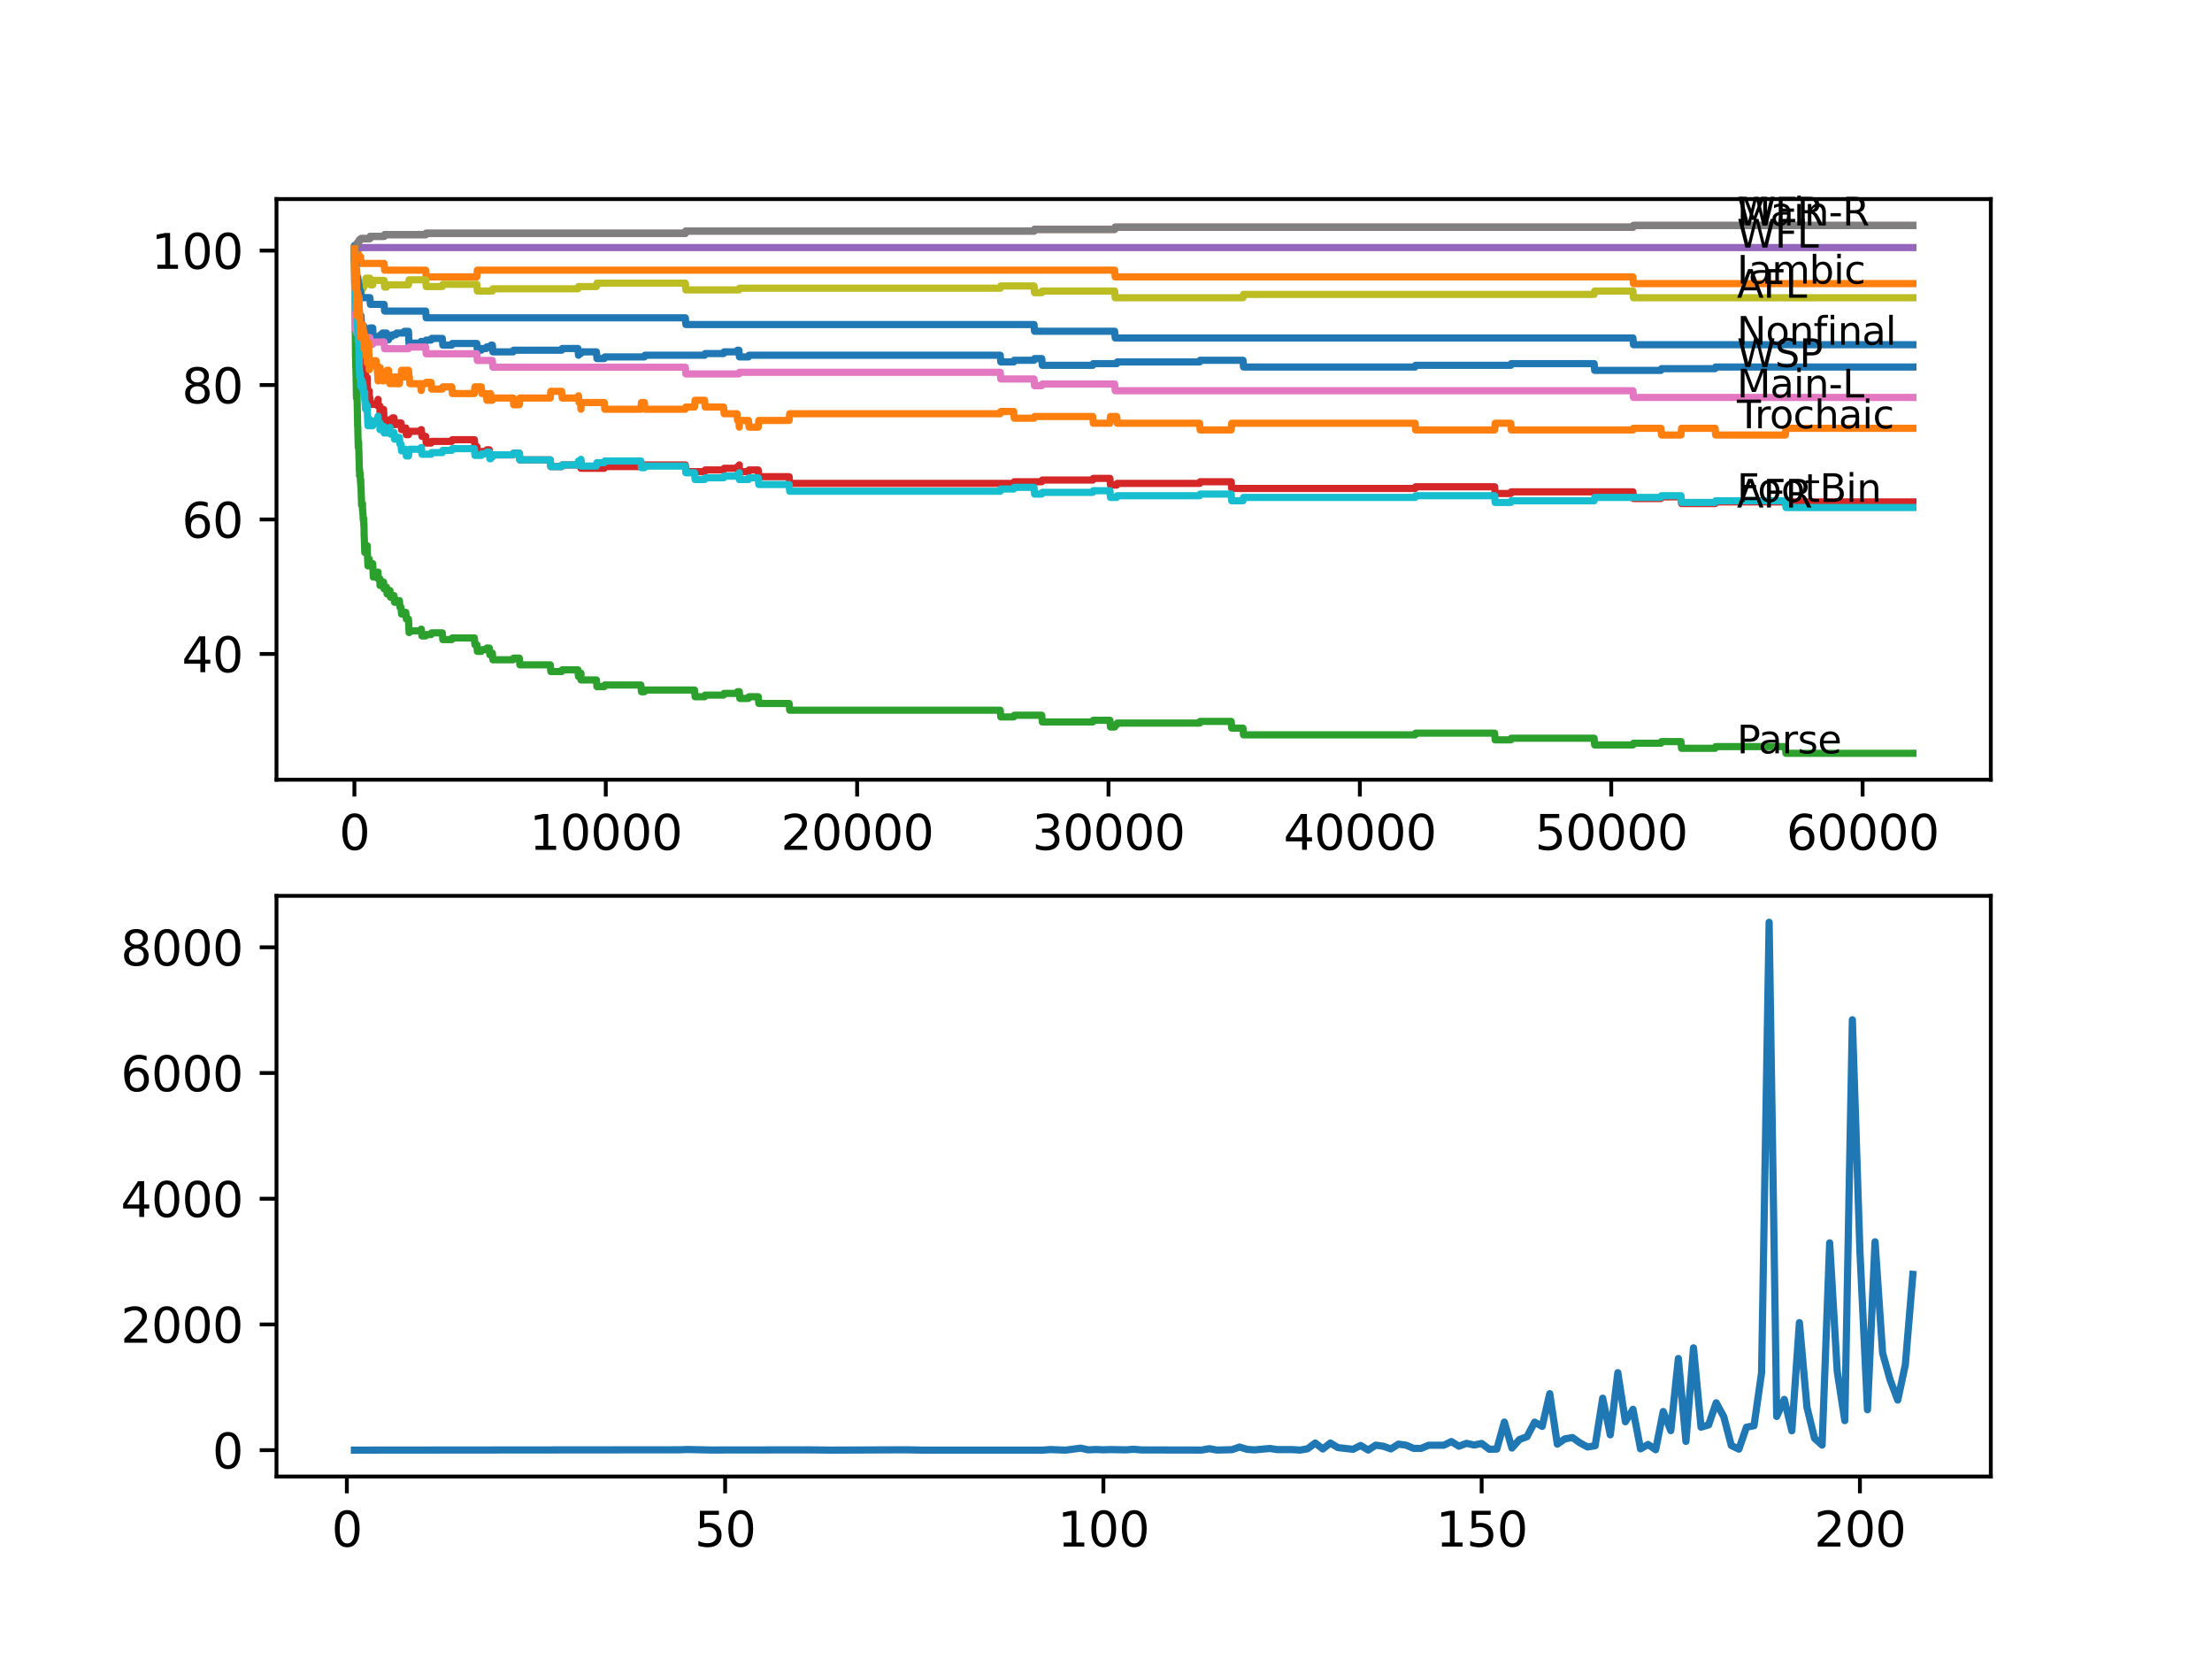 <?xml version="1.0" encoding="utf-8" standalone="no"?>
<!DOCTYPE svg PUBLIC "-//W3C//DTD SVG 1.1//EN"
  "http://www.w3.org/Graphics/SVG/1.1/DTD/svg11.dtd">
<svg xmlns:xlink="http://www.w3.org/1999/xlink" width="460.8pt" height="345.6pt" viewBox="0 0 460.8 345.6" xmlns="http://www.w3.org/2000/svg" version="1.1">
 <defs>
  <style type="text/css">*{stroke-linejoin: round; stroke-linecap: butt}</style>
 </defs>
 <g id="figure_1">
  <g id="patch_1">
   <path d="M 0 345.6 
L 460.8 345.6 
L 460.8 0 
L 0 0 
z
" style="fill: #ffffff"/>
  </g>
  <g id="axes_1">
   <g id="patch_2">
    <path d="M 57.6 162.432 
L 414.72 162.432 
L 414.72 41.472 
L 57.6 41.472 
z
" style="fill: #ffffff"/>
   </g>
   <g id="matplotlib.axis_1">
    <g id="xtick_1">
     <g id="line2d_1">
      <defs>
       <path id="m16bd57c51e" d="M 0 0 
L 0 3.5 
" style="stroke: #000000; stroke-width: 0.8"/>
      </defs>
      <g>
       <use xlink:href="#m16bd57c51e" x="73.827" y="162.432" style="stroke: #000000; stroke-width: 0.8"/>
      </g>
     </g>
     <g id="text_1">
      <!-- 0 -->
      <g transform="translate(70.646 177.03)scale(0.1 -0.1)">
       <defs>
        <path id="DejaVuSans-30" d="M 2034 4250 
Q 1547 4250 1301 3770 
Q 1056 3291 1056 2328 
Q 1056 1369 1301 889 
Q 1547 409 2034 409 
Q 2525 409 2770 889 
Q 3016 1369 3016 2328 
Q 3016 3291 2770 3770 
Q 2525 4250 2034 4250 
z
M 2034 4750 
Q 2819 4750 3233 4129 
Q 3647 3509 3647 2328 
Q 3647 1150 3233 529 
Q 2819 -91 2034 -91 
Q 1250 -91 836 529 
Q 422 1150 422 2328 
Q 422 3509 836 4129 
Q 1250 4750 2034 4750 
z
" transform="scale(0.016)"/>
       </defs>
       <use xlink:href="#DejaVuSans-30"/>
      </g>
     </g>
    </g>
    <g id="xtick_2">
     <g id="line2d_2">
      <g>
       <use xlink:href="#m16bd57c51e" x="126.192" y="162.432" style="stroke: #000000; stroke-width: 0.8"/>
      </g>
     </g>
     <g id="text_2">
      <!-- 10000 -->
      <g transform="translate(110.286 177.03)scale(0.1 -0.1)">
       <defs>
        <path id="DejaVuSans-31" d="M 794 531 
L 1825 531 
L 1825 4091 
L 703 3866 
L 703 4441 
L 1819 4666 
L 2450 4666 
L 2450 531 
L 3481 531 
L 3481 0 
L 794 0 
L 794 531 
z
" transform="scale(0.016)"/>
       </defs>
       <use xlink:href="#DejaVuSans-31"/>
       <use xlink:href="#DejaVuSans-30" x="63.623"/>
       <use xlink:href="#DejaVuSans-30" x="127.246"/>
       <use xlink:href="#DejaVuSans-30" x="190.869"/>
       <use xlink:href="#DejaVuSans-30" x="254.492"/>
      </g>
     </g>
    </g>
    <g id="xtick_3">
     <g id="line2d_3">
      <g>
       <use xlink:href="#m16bd57c51e" x="178.556" y="162.432" style="stroke: #000000; stroke-width: 0.8"/>
      </g>
     </g>
     <g id="text_3">
      <!-- 20000 -->
      <g transform="translate(162.65 177.03)scale(0.1 -0.1)">
       <defs>
        <path id="DejaVuSans-32" d="M 1228 531 
L 3431 531 
L 3431 0 
L 469 0 
L 469 531 
Q 828 903 1448 1529 
Q 2069 2156 2228 2338 
Q 2531 2678 2651 2914 
Q 2772 3150 2772 3378 
Q 2772 3750 2511 3984 
Q 2250 4219 1831 4219 
Q 1534 4219 1204 4116 
Q 875 4013 500 3803 
L 500 4441 
Q 881 4594 1212 4672 
Q 1544 4750 1819 4750 
Q 2544 4750 2975 4387 
Q 3406 4025 3406 3419 
Q 3406 3131 3298 2873 
Q 3191 2616 2906 2266 
Q 2828 2175 2409 1742 
Q 1991 1309 1228 531 
z
" transform="scale(0.016)"/>
       </defs>
       <use xlink:href="#DejaVuSans-32"/>
       <use xlink:href="#DejaVuSans-30" x="63.623"/>
       <use xlink:href="#DejaVuSans-30" x="127.246"/>
       <use xlink:href="#DejaVuSans-30" x="190.869"/>
       <use xlink:href="#DejaVuSans-30" x="254.492"/>
      </g>
     </g>
    </g>
    <g id="xtick_4">
     <g id="line2d_4">
      <g>
       <use xlink:href="#m16bd57c51e" x="230.921" y="162.432" style="stroke: #000000; stroke-width: 0.8"/>
      </g>
     </g>
     <g id="text_4">
      <!-- 30000 -->
      <g transform="translate(215.015 177.03)scale(0.1 -0.1)">
       <defs>
        <path id="DejaVuSans-33" d="M 2597 2516 
Q 3050 2419 3304 2112 
Q 3559 1806 3559 1356 
Q 3559 666 3084 287 
Q 2609 -91 1734 -91 
Q 1441 -91 1130 -33 
Q 819 25 488 141 
L 488 750 
Q 750 597 1062 519 
Q 1375 441 1716 441 
Q 2309 441 2620 675 
Q 2931 909 2931 1356 
Q 2931 1769 2642 2001 
Q 2353 2234 1838 2234 
L 1294 2234 
L 1294 2753 
L 1863 2753 
Q 2328 2753 2575 2939 
Q 2822 3125 2822 3475 
Q 2822 3834 2567 4026 
Q 2313 4219 1838 4219 
Q 1578 4219 1281 4162 
Q 984 4106 628 3988 
L 628 4550 
Q 988 4650 1302 4700 
Q 1616 4750 1894 4750 
Q 2613 4750 3031 4423 
Q 3450 4097 3450 3541 
Q 3450 3153 3228 2886 
Q 3006 2619 2597 2516 
z
" transform="scale(0.016)"/>
       </defs>
       <use xlink:href="#DejaVuSans-33"/>
       <use xlink:href="#DejaVuSans-30" x="63.623"/>
       <use xlink:href="#DejaVuSans-30" x="127.246"/>
       <use xlink:href="#DejaVuSans-30" x="190.869"/>
       <use xlink:href="#DejaVuSans-30" x="254.492"/>
      </g>
     </g>
    </g>
    <g id="xtick_5">
     <g id="line2d_5">
      <g>
       <use xlink:href="#m16bd57c51e" x="283.285" y="162.432" style="stroke: #000000; stroke-width: 0.8"/>
      </g>
     </g>
     <g id="text_5">
      <!-- 40000 -->
      <g transform="translate(267.379 177.03)scale(0.1 -0.1)">
       <defs>
        <path id="DejaVuSans-34" d="M 2419 4116 
L 825 1625 
L 2419 1625 
L 2419 4116 
z
M 2253 4666 
L 3047 4666 
L 3047 1625 
L 3713 1625 
L 3713 1100 
L 3047 1100 
L 3047 0 
L 2419 0 
L 2419 1100 
L 313 1100 
L 313 1709 
L 2253 4666 
z
" transform="scale(0.016)"/>
       </defs>
       <use xlink:href="#DejaVuSans-34"/>
       <use xlink:href="#DejaVuSans-30" x="63.623"/>
       <use xlink:href="#DejaVuSans-30" x="127.246"/>
       <use xlink:href="#DejaVuSans-30" x="190.869"/>
       <use xlink:href="#DejaVuSans-30" x="254.492"/>
      </g>
     </g>
    </g>
    <g id="xtick_6">
     <g id="line2d_6">
      <g>
       <use xlink:href="#m16bd57c51e" x="335.65" y="162.432" style="stroke: #000000; stroke-width: 0.8"/>
      </g>
     </g>
     <g id="text_6">
      <!-- 50000 -->
      <g transform="translate(319.744 177.03)scale(0.1 -0.1)">
       <defs>
        <path id="DejaVuSans-35" d="M 691 4666 
L 3169 4666 
L 3169 4134 
L 1269 4134 
L 1269 2991 
Q 1406 3038 1543 3061 
Q 1681 3084 1819 3084 
Q 2600 3084 3056 2656 
Q 3513 2228 3513 1497 
Q 3513 744 3044 326 
Q 2575 -91 1722 -91 
Q 1428 -91 1123 -41 
Q 819 9 494 109 
L 494 744 
Q 775 591 1075 516 
Q 1375 441 1709 441 
Q 2250 441 2565 725 
Q 2881 1009 2881 1497 
Q 2881 1984 2565 2268 
Q 2250 2553 1709 2553 
Q 1456 2553 1204 2497 
Q 953 2441 691 2322 
L 691 4666 
z
" transform="scale(0.016)"/>
       </defs>
       <use xlink:href="#DejaVuSans-35"/>
       <use xlink:href="#DejaVuSans-30" x="63.623"/>
       <use xlink:href="#DejaVuSans-30" x="127.246"/>
       <use xlink:href="#DejaVuSans-30" x="190.869"/>
       <use xlink:href="#DejaVuSans-30" x="254.492"/>
      </g>
     </g>
    </g>
    <g id="xtick_7">
     <g id="line2d_7">
      <g>
       <use xlink:href="#m16bd57c51e" x="388.014" y="162.432" style="stroke: #000000; stroke-width: 0.8"/>
      </g>
     </g>
     <g id="text_7">
      <!-- 60000 -->
      <g transform="translate(372.108 177.03)scale(0.1 -0.1)">
       <defs>
        <path id="DejaVuSans-36" d="M 2113 2584 
Q 1688 2584 1439 2293 
Q 1191 2003 1191 1497 
Q 1191 994 1439 701 
Q 1688 409 2113 409 
Q 2538 409 2786 701 
Q 3034 994 3034 1497 
Q 3034 2003 2786 2293 
Q 2538 2584 2113 2584 
z
M 3366 4563 
L 3366 3988 
Q 3128 4100 2886 4159 
Q 2644 4219 2406 4219 
Q 1781 4219 1451 3797 
Q 1122 3375 1075 2522 
Q 1259 2794 1537 2939 
Q 1816 3084 2150 3084 
Q 2853 3084 3261 2657 
Q 3669 2231 3669 1497 
Q 3669 778 3244 343 
Q 2819 -91 2113 -91 
Q 1303 -91 875 529 
Q 447 1150 447 2328 
Q 447 3434 972 4092 
Q 1497 4750 2381 4750 
Q 2619 4750 2861 4703 
Q 3103 4656 3366 4563 
z
" transform="scale(0.016)"/>
       </defs>
       <use xlink:href="#DejaVuSans-36"/>
       <use xlink:href="#DejaVuSans-30" x="63.623"/>
       <use xlink:href="#DejaVuSans-30" x="127.246"/>
       <use xlink:href="#DejaVuSans-30" x="190.869"/>
       <use xlink:href="#DejaVuSans-30" x="254.492"/>
      </g>
     </g>
    </g>
   </g>
   <g id="matplotlib.axis_2">
    <g id="ytick_1">
     <g id="line2d_8">
      <defs>
       <path id="m41fb70f025" d="M 0 0 
L -3.5 0 
" style="stroke: #000000; stroke-width: 0.8"/>
      </defs>
      <g>
       <use xlink:href="#m41fb70f025" x="57.6" y="136.23" style="stroke: #000000; stroke-width: 0.8"/>
      </g>
     </g>
     <g id="text_8">
      <!-- 40 -->
      <g transform="translate(37.875 140.029)scale(0.1 -0.1)">
       <use xlink:href="#DejaVuSans-34"/>
       <use xlink:href="#DejaVuSans-30" x="63.623"/>
      </g>
     </g>
    </g>
    <g id="ytick_2">
     <g id="line2d_9">
      <g>
       <use xlink:href="#m41fb70f025" x="57.6" y="108.219" style="stroke: #000000; stroke-width: 0.8"/>
      </g>
     </g>
     <g id="text_9">
      <!-- 60 -->
      <g transform="translate(37.875 112.019)scale(0.1 -0.1)">
       <use xlink:href="#DejaVuSans-36"/>
       <use xlink:href="#DejaVuSans-30" x="63.623"/>
      </g>
     </g>
    </g>
    <g id="ytick_3">
     <g id="line2d_10">
      <g>
       <use xlink:href="#m41fb70f025" x="57.6" y="80.209" style="stroke: #000000; stroke-width: 0.8"/>
      </g>
     </g>
     <g id="text_10">
      <!-- 80 -->
      <g transform="translate(37.875 84.008)scale(0.1 -0.1)">
       <defs>
        <path id="DejaVuSans-38" d="M 2034 2216 
Q 1584 2216 1326 1975 
Q 1069 1734 1069 1313 
Q 1069 891 1326 650 
Q 1584 409 2034 409 
Q 2484 409 2743 651 
Q 3003 894 3003 1313 
Q 3003 1734 2745 1975 
Q 2488 2216 2034 2216 
z
M 1403 2484 
Q 997 2584 770 2862 
Q 544 3141 544 3541 
Q 544 4100 942 4425 
Q 1341 4750 2034 4750 
Q 2731 4750 3128 4425 
Q 3525 4100 3525 3541 
Q 3525 3141 3298 2862 
Q 3072 2584 2669 2484 
Q 3125 2378 3379 2068 
Q 3634 1759 3634 1313 
Q 3634 634 3220 271 
Q 2806 -91 2034 -91 
Q 1263 -91 848 271 
Q 434 634 434 1313 
Q 434 1759 690 2068 
Q 947 2378 1403 2484 
z
M 1172 3481 
Q 1172 3119 1398 2916 
Q 1625 2713 2034 2713 
Q 2441 2713 2670 2916 
Q 2900 3119 2900 3481 
Q 2900 3844 2670 4047 
Q 2441 4250 2034 4250 
Q 1625 4250 1398 4047 
Q 1172 3844 1172 3481 
z
" transform="scale(0.016)"/>
       </defs>
       <use xlink:href="#DejaVuSans-38"/>
       <use xlink:href="#DejaVuSans-30" x="63.623"/>
      </g>
     </g>
    </g>
    <g id="ytick_4">
     <g id="line2d_11">
      <g>
       <use xlink:href="#m41fb70f025" x="57.6" y="52.199" style="stroke: #000000; stroke-width: 0.8"/>
      </g>
     </g>
     <g id="text_11">
      <!-- 100 -->
      <g transform="translate(31.512 55.998)scale(0.1 -0.1)">
       <use xlink:href="#DejaVuSans-31"/>
       <use xlink:href="#DejaVuSans-30" x="63.623"/>
       <use xlink:href="#DejaVuSans-30" x="127.246"/>
      </g>
     </g>
    </g>
   </g>
   <g id="line2d_12">
    <path d="M 73.833 51.849 
L 73.838 51.148 
L 73.901 56.704 
L 73.906 56.704 
L 73.911 56.237 
L 73.943 61.606 
L 73.969 60.905 
L 73.985 60.905 
L 74.063 63.706 
L 74.1 63.006 
L 74.105 63.006 
L 74.225 66.857 
L 74.246 66.857 
L 74.341 70.359 
L 74.367 70.009 
L 74.487 69.075 
L 74.498 69.075 
L 74.529 68.375 
L 74.534 69.775 
L 74.602 68.842 
L 74.629 70.242 
L 74.712 69.192 
L 74.838 66.741 
L 74.849 66.741 
L 74.901 68.141 
L 74.959 67.441 
L 75.084 66.391 
L 75.11 66.391 
L 75.205 65.76 
L 75.325 68.328 
L 75.487 68.328 
L 75.514 67.978 
L 75.519 69.378 
L 75.582 69.378 
L 75.603 69.378 
L 75.728 68.328 
L 75.802 68.328 
L 75.823 67.978 
L 75.875 70.429 
L 75.88 70.429 
L 75.891 70.429 
L 76.011 69.729 
L 76.105 69.729 
L 76.132 69.028 
L 76.137 70.429 
L 76.21 70.079 
L 76.435 70.079 
L 76.55 69.729 
L 76.77 69.729 
L 76.896 68.678 
L 76.922 68.678 
L 77.037 68.328 
L 77.645 68.328 
L 77.765 71.129 
L 78.341 71.129 
L 78.457 70.779 
L 78.556 70.779 
L 78.671 70.429 
L 78.682 70.429 
L 78.797 70.079 
L 79.158 70.079 
L 79.273 69.729 
L 79.577 69.729 
L 79.692 69.378 
L 80.514 69.378 
L 80.63 70.779 
L 80.933 70.779 
L 81.049 70.429 
L 81.085 70.429 
L 81.2 70.079 
L 81.646 70.079 
L 81.761 69.729 
L 82.489 69.729 
L 82.604 69.378 
L 84.107 69.378 
L 84.222 69.028 
L 85.096 69.028 
L 85.217 71.829 
L 85.264 71.829 
L 85.379 71.479 
L 87.605 71.479 
L 87.72 71.129 
L 88.673 71.129 
L 88.788 70.849 
L 89.799 70.849 
L 89.914 70.499 
L 92.134 70.499 
L 92.249 71.899 
L 94.113 71.899 
L 94.229 71.549 
L 99.324 71.549 
L 99.439 72.95 
L 100.266 72.95 
L 100.382 72.6 
L 101.319 72.6 
L 101.434 72.249 
L 102.193 72.249 
L 102.309 71.899 
L 102.565 71.899 
L 102.68 73.3 
L 106.896 73.3 
L 107.011 72.95 
L 116.997 72.95 
L 117.112 72.6 
L 120.4 72.6 
L 120.51 74 
L 120.626 73.65 
L 120.987 73.65 
L 121.102 73.3 
L 124.244 73.3 
L 124.359 74.7 
L 125.873 74.7 
L 125.988 74.35 
L 134.24 74.35 
L 134.356 74 
L 146.787 74 
L 146.902 73.65 
L 150.735 73.65 
L 150.85 73.3 
L 153.531 73.3 
L 153.647 72.95 
L 153.924 72.95 
L 154.039 74.35 
L 155.919 74.35 
L 156.034 74 
L 208.368 74 
L 208.483 75.401 
L 211.174 75.401 
L 211.289 75.05 
L 215.4 75.05 
L 215.515 74.7 
L 217.013 74.7 
L 217.128 76.101 
L 227.638 76.101 
L 227.753 75.751 
L 232.628 75.751 
L 232.743 75.401 
L 249.898 75.401 
L 250.013 75.05 
L 258.936 75.05 
L 259.051 76.451 
L 294.79 76.451 
L 294.905 76.101 
L 314.725 76.101 
L 314.84 75.751 
L 332.084 75.751 
L 332.199 77.151 
L 346.008 77.151 
L 346.123 76.801 
L 357.287 76.801 
L 357.402 76.451 
L 398.487 76.451 
L 398.487 76.451 
" clip-path="url(#pf21eefc0b1)" style="fill: none; stroke: #1f77b4; stroke-width: 1.5; stroke-linecap: square"/>
   </g>
   <g id="line2d_13">
    <path d="M 73.833 52.199 
L 73.838 52.199 
L 73.848 55 
L 73.896 52.082 
L 73.948 52.082 
L 74.545 52.082 
L 74.66 53.483 
L 75.11 53.483 
L 75.226 54.883 
L 80.012 54.883 
L 80.127 56.284 
L 88.673 56.284 
L 88.788 57.684 
L 99.324 57.684 
L 99.439 56.284 
L 232.204 56.284 
L 232.319 57.684 
L 340.169 57.684 
L 340.284 59.085 
L 398.487 59.085 
L 398.487 59.085 
" clip-path="url(#pf21eefc0b1)" style="fill: none; stroke: #ff7f0e; stroke-width: 1.5; stroke-linecap: square"/>
   </g>
   <g id="line2d_14">
    <path d="M 73.833 52.199 
L 73.838 51.499 
L 73.896 57.988 
L 74.063 74.327 
L 74.068 74.327 
L 74.079 74.093 
L 74.11 76.614 
L 74.126 75.914 
L 74.262 82.917 
L 74.278 82.917 
L 74.362 81.399 
L 74.377 82.45 
L 74.508 88.869 
L 74.529 88.869 
L 74.629 93.187 
L 74.655 92.837 
L 74.665 92.837 
L 74.712 92.137 
L 74.718 93.537 
L 74.744 93.537 
L 74.87 98.089 
L 74.901 98.089 
L 74.911 97.739 
L 74.917 99.139 
L 74.99 98.439 
L 75.105 100.54 
L 75.11 100.54 
L 75.152 99.91 
L 75.158 101.31 
L 75.205 101.31 
L 75.33 105.278 
L 75.487 105.278 
L 75.514 104.928 
L 75.519 106.329 
L 75.571 106.329 
L 75.686 108.429 
L 75.702 108.429 
L 75.781 108.079 
L 75.786 109.48 
L 75.796 109.48 
L 75.802 109.48 
L 75.823 109.13 
L 75.859 111.581 
L 75.87 111.581 
L 75.99 115.082 
L 76.105 115.082 
L 76.231 114.031 
L 76.435 114.031 
L 76.503 113.681 
L 76.509 115.082 
L 76.529 115.082 
L 76.65 117.883 
L 76.77 117.883 
L 76.896 116.832 
L 76.922 116.832 
L 76.927 116.482 
L 76.933 117.883 
L 77.016 117.883 
L 77.048 117.883 
L 77.163 117.416 
L 77.645 117.416 
L 77.765 120.217 
L 78.341 120.217 
L 78.457 119.867 
L 78.556 119.867 
L 78.671 119.517 
L 78.682 119.517 
L 78.755 119.167 
L 78.76 120.567 
L 78.776 120.567 
L 79.148 120.567 
L 79.158 121.968 
L 79.258 121.618 
L 79.577 121.618 
L 79.692 121.267 
L 79.907 121.267 
L 80.012 122.668 
L 80.017 122.318 
L 80.514 122.318 
L 80.63 123.718 
L 80.933 123.718 
L 81.049 123.368 
L 81.085 123.368 
L 81.2 123.018 
L 81.232 123.018 
L 81.347 124.419 
L 81.646 124.419 
L 81.761 124.068 
L 82.075 124.068 
L 82.19 125.469 
L 82.489 125.469 
L 82.604 125.119 
L 83.206 125.119 
L 83.321 126.519 
L 83.536 126.519 
L 83.651 127.92 
L 84.107 127.92 
L 84.222 127.57 
L 84.536 127.57 
L 84.651 128.97 
L 85.096 128.97 
L 85.217 131.771 
L 85.264 131.771 
L 85.379 131.421 
L 87.605 131.421 
L 87.72 131.071 
L 87.783 131.071 
L 87.898 132.472 
L 88.673 132.472 
L 88.788 132.191 
L 89.799 132.191 
L 89.914 131.841 
L 92.134 131.841 
L 92.249 133.242 
L 94.113 133.242 
L 94.229 132.892 
L 98.821 132.892 
L 98.936 134.292 
L 99.324 134.292 
L 99.439 135.693 
L 100.266 135.693 
L 100.382 135.343 
L 101.319 135.343 
L 101.434 134.992 
L 101.926 134.992 
L 102.041 136.393 
L 102.193 136.393 
L 102.309 136.043 
L 102.565 136.043 
L 102.68 137.443 
L 106.896 137.443 
L 107.011 137.093 
L 108.173 137.093 
L 108.289 138.494 
L 114.63 138.494 
L 114.745 139.894 
L 116.997 139.894 
L 117.112 139.544 
L 120.4 139.544 
L 120.51 140.945 
L 120.626 140.594 
L 120.987 140.594 
L 121.024 140.244 
L 121.029 141.645 
L 121.081 141.645 
L 124.244 141.645 
L 124.359 143.045 
L 125.873 143.045 
L 125.988 142.695 
L 133.507 142.695 
L 133.622 144.096 
L 134.24 144.096 
L 134.356 143.746 
L 144.682 143.746 
L 144.797 145.146 
L 146.787 145.146 
L 146.902 144.796 
L 150.735 144.796 
L 150.85 144.446 
L 153.531 144.446 
L 153.647 144.096 
L 154.008 144.096 
L 154.123 145.496 
L 155.919 145.496 
L 156.034 145.146 
L 157.956 145.146 
L 158.071 146.547 
L 164.392 146.547 
L 164.507 147.947 
L 208.368 147.947 
L 208.483 149.348 
L 211.174 149.348 
L 211.289 148.998 
L 217.013 148.998 
L 217.128 150.398 
L 227.638 150.398 
L 227.753 150.048 
L 231.214 150.048 
L 231.329 151.448 
L 232.204 151.448 
L 232.319 150.982 
L 232.628 150.982 
L 232.743 150.632 
L 249.898 150.632 
L 250.013 150.281 
L 256.475 150.281 
L 256.59 151.682 
L 258.936 151.682 
L 259.051 153.082 
L 294.79 153.082 
L 294.905 152.732 
L 311.358 152.732 
L 311.473 154.133 
L 314.725 154.133 
L 314.84 153.783 
L 332.084 153.783 
L 332.199 155.183 
L 340.169 155.183 
L 340.284 154.833 
L 346.008 154.833 
L 346.123 154.483 
L 350.181 154.483 
L 350.296 155.883 
L 357.287 155.883 
L 357.402 155.533 
L 371.933 155.533 
L 372.048 156.934 
L 398.487 156.934 
L 398.487 156.934 
" clip-path="url(#pf21eefc0b1)" style="fill: none; stroke: #2ca02c; stroke-width: 1.5; stroke-linecap: square"/>
   </g>
   <g id="line2d_15">
    <path d="M 73.833 52.199 
L 73.838 52.199 
L 73.843 51.849 
L 73.859 54.65 
L 73.89 54.65 
L 74.011 62.002 
L 74.026 61.652 
L 74.032 61.652 
L 74.037 61.419 
L 74.084 63.169 
L 74.11 62.889 
L 74.121 62.889 
L 74.131 62.539 
L 74.163 65.34 
L 74.194 65.34 
L 74.278 65.34 
L 74.367 66.741 
L 74.388 66.391 
L 74.398 66.391 
L 74.43 65.807 
L 74.435 67.208 
L 74.487 67.208 
L 74.503 67.208 
L 74.534 68.608 
L 74.613 67.674 
L 74.629 67.674 
L 74.754 66.624 
L 74.781 66.624 
L 74.901 70.125 
L 74.911 69.775 
L 74.917 71.176 
L 74.99 70.475 
L 75.105 72.226 
L 75.147 72.226 
L 75.152 71.876 
L 75.158 73.276 
L 75.241 73.043 
L 75.487 73.043 
L 75.571 72.693 
L 75.576 74.093 
L 75.582 74.093 
L 75.603 74.093 
L 75.676 73.393 
L 75.681 74.794 
L 75.707 74.444 
L 75.781 74.444 
L 75.891 76.544 
L 75.896 76.194 
L 75.948 76.194 
L 75.969 75.844 
L 75.985 78.645 
L 76.022 78.645 
L 76.105 78.645 
L 76.132 77.945 
L 76.137 79.345 
L 76.21 78.995 
L 76.435 78.995 
L 76.503 78.645 
L 76.509 80.046 
L 76.529 80.046 
L 76.65 82.847 
L 76.77 82.847 
L 76.896 81.796 
L 76.922 81.796 
L 76.927 81.446 
L 76.933 82.847 
L 77.016 82.847 
L 77.048 82.847 
L 77.163 84.247 
L 78.341 84.247 
L 78.457 83.897 
L 78.556 83.897 
L 78.671 83.547 
L 78.682 83.547 
L 78.755 83.197 
L 78.76 84.597 
L 78.776 84.597 
L 79.148 84.597 
L 79.158 85.998 
L 79.258 85.648 
L 79.577 85.648 
L 79.692 85.298 
L 79.907 85.298 
L 80.027 88.099 
L 80.933 88.099 
L 81.049 87.748 
L 81.085 87.748 
L 81.2 87.398 
L 81.646 87.398 
L 81.761 87.048 
L 82.075 87.048 
L 82.19 88.449 
L 82.489 88.449 
L 82.604 88.099 
L 83.536 88.099 
L 83.651 89.499 
L 84.107 89.499 
L 84.222 89.149 
L 84.536 89.149 
L 84.651 90.549 
L 85.096 90.549 
L 85.212 90.199 
L 85.264 90.199 
L 85.379 89.849 
L 87.605 89.849 
L 87.72 89.499 
L 87.783 89.499 
L 87.898 90.9 
L 88.673 90.9 
L 88.788 92.3 
L 89.799 92.3 
L 89.914 91.95 
L 94.113 91.95 
L 94.229 91.6 
L 98.821 91.6 
L 98.936 93 
L 99.324 93 
L 99.439 94.401 
L 100.266 94.401 
L 100.382 94.051 
L 101.319 94.051 
L 101.434 93.701 
L 101.926 93.701 
L 102.041 95.101 
L 102.193 95.101 
L 102.309 94.751 
L 106.896 94.751 
L 107.011 94.401 
L 108.173 94.401 
L 108.289 95.801 
L 114.63 95.801 
L 114.745 97.202 
L 116.997 97.202 
L 117.112 96.852 
L 120.51 96.852 
L 120.626 96.502 
L 120.987 96.502 
L 121.024 96.152 
L 121.029 97.552 
L 121.081 97.552 
L 125.873 97.552 
L 125.988 97.202 
L 134.24 97.202 
L 134.356 96.852 
L 142.765 96.852 
L 142.881 98.252 
L 146.787 98.252 
L 146.902 97.902 
L 150.735 97.902 
L 150.85 97.552 
L 153.531 97.552 
L 153.647 97.202 
L 153.924 97.202 
L 154.008 96.852 
L 154.013 98.252 
L 154.018 98.252 
L 155.919 98.252 
L 156.034 97.902 
L 157.956 97.902 
L 158.071 99.303 
L 164.392 99.303 
L 164.507 100.703 
L 211.174 100.703 
L 211.289 100.353 
L 217.013 100.353 
L 217.128 100.003 
L 227.638 100.003 
L 227.753 99.653 
L 231.214 99.653 
L 231.329 101.053 
L 232.628 101.053 
L 232.743 100.703 
L 249.898 100.703 
L 250.013 100.353 
L 256.475 100.353 
L 256.59 101.754 
L 294.79 101.754 
L 294.905 101.403 
L 311.358 101.403 
L 311.473 102.804 
L 314.725 102.804 
L 314.84 102.454 
L 340.169 102.454 
L 340.284 103.854 
L 346.008 103.854 
L 346.123 103.504 
L 350.181 103.504 
L 350.296 104.905 
L 357.287 104.905 
L 357.402 104.555 
L 398.487 104.555 
L 398.487 104.555 
" clip-path="url(#pf21eefc0b1)" style="fill: none; stroke: #d62728; stroke-width: 1.5; stroke-linecap: square"/>
   </g>
   <g id="line2d_16">
    <path d="M 73.833 53.599 
L 73.843 53.599 
L 73.974 51.569 
L 398.487 51.569 
L 398.487 51.569 
" clip-path="url(#pf21eefc0b1)" style="fill: none; stroke: #9467bd; stroke-width: 1.5; stroke-linecap: square"/>
   </g>
   <g id="line2d_17">
    <path d="M 73.833 51.849 
L 73.864 51.849 
L 73.979 51.499 
L 74.115 51.499 
L 74.231 51.148 
L 74.278 51.148 
L 74.393 50.682 
L 74.545 50.682 
L 74.66 50.331 
L 74.775 50.331 
L 74.89 49.981 
L 75.11 49.981 
L 75.226 49.701 
L 77.048 49.701 
L 77.163 49.234 
L 80.012 49.234 
L 80.127 48.884 
L 88.673 48.884 
L 88.788 48.604 
L 142.765 48.604 
L 142.881 48.137 
L 215.4 48.137 
L 215.515 47.787 
L 232.204 47.787 
L 232.319 47.32 
L 340.169 47.32 
L 340.284 46.97 
L 398.487 46.97 
L 398.487 46.97 
" clip-path="url(#pf21eefc0b1)" style="fill: none; stroke: #8c564b; stroke-width: 1.5; stroke-linecap: square"/>
   </g>
   <g id="line2d_18">
    <path d="M 73.833 53.599 
L 73.838 53.599 
L 73.843 53.249 
L 73.869 58.851 
L 73.875 58.571 
L 73.89 58.571 
L 74.011 65.69 
L 74.026 65.34 
L 74.032 65.34 
L 74.037 65.107 
L 74.068 67.558 
L 74.079 67.324 
L 74.084 68.725 
L 74.194 68.445 
L 74.246 68.445 
L 74.278 67.978 
L 74.283 69.378 
L 74.356 68.328 
L 74.398 68.328 
L 74.513 68.095 
L 74.545 68.095 
L 74.555 69.495 
L 74.66 69.262 
L 74.775 69.262 
L 74.849 70.662 
L 74.885 70.195 
L 75.058 70.195 
L 75.11 69.845 
L 75.116 71.246 
L 75.152 71.246 
L 75.215 71.246 
L 75.33 71.012 
L 76.132 71.012 
L 76.247 70.312 
L 77.048 70.312 
L 77.163 71.713 
L 77.645 71.713 
L 77.76 71.246 
L 80.012 71.246 
L 80.127 72.646 
L 85.096 72.646 
L 85.212 72.296 
L 88.673 72.296 
L 88.788 73.697 
L 99.324 73.697 
L 99.439 75.097 
L 102.565 75.097 
L 102.68 76.498 
L 142.765 76.498 
L 142.881 77.898 
L 153.924 77.898 
L 154.039 77.548 
L 208.368 77.548 
L 208.483 78.949 
L 215.4 78.949 
L 215.515 80.349 
L 217.013 80.349 
L 217.128 79.999 
L 232.204 79.999 
L 232.319 81.399 
L 340.169 81.399 
L 340.284 82.8 
L 398.487 82.8 
L 398.487 82.8 
" clip-path="url(#pf21eefc0b1)" style="fill: none; stroke: #e377c2; stroke-width: 1.5; stroke-linecap: square"/>
   </g>
   <g id="line2d_19">
    <path d="M 73.833 51.849 
L 73.864 51.849 
L 73.979 51.499 
L 74.115 51.499 
L 74.231 51.148 
L 74.278 51.148 
L 74.393 50.682 
L 74.545 50.682 
L 74.66 50.331 
L 74.775 50.331 
L 74.89 49.981 
L 75.11 49.981 
L 75.226 49.701 
L 77.048 49.701 
L 77.163 49.234 
L 80.012 49.234 
L 80.127 48.884 
L 88.673 48.884 
L 88.788 48.604 
L 142.765 48.604 
L 142.881 48.137 
L 215.4 48.137 
L 215.515 47.787 
L 232.204 47.787 
L 232.319 47.32 
L 340.169 47.32 
L 340.284 46.97 
L 398.487 46.97 
L 398.487 46.97 
" clip-path="url(#pf21eefc0b1)" style="fill: none; stroke: #7f7f7f; stroke-width: 1.5; stroke-linecap: square"/>
   </g>
   <g id="line2d_20">
    <path d="M 73.833 53.599 
L 73.911 58.104 
L 73.958 57.637 
L 73.969 57.637 
L 74.084 62.423 
L 73.99 57.287 
L 74.095 62.142 
L 74.105 62.142 
L 74.231 60.042 
L 74.246 60.042 
L 74.278 59.575 
L 74.283 60.975 
L 74.356 59.925 
L 74.398 59.925 
L 74.513 59.692 
L 74.529 59.692 
L 74.545 58.991 
L 74.55 60.392 
L 74.639 59.692 
L 74.775 59.692 
L 74.849 61.092 
L 74.885 60.625 
L 75.058 60.625 
L 75.11 60.275 
L 75.116 61.676 
L 75.152 61.676 
L 75.205 61.676 
L 75.33 60.275 
L 75.514 60.275 
L 75.629 59.808 
L 75.823 59.808 
L 75.938 58.641 
L 76.132 58.641 
L 76.247 57.941 
L 77.048 57.941 
L 77.163 59.341 
L 77.645 59.341 
L 77.765 58.408 
L 80.012 58.408 
L 80.127 59.808 
L 80.514 59.808 
L 80.63 59.341 
L 85.096 59.341 
L 85.222 58.291 
L 88.673 58.291 
L 88.788 59.692 
L 92.134 59.692 
L 92.249 59.225 
L 99.324 59.225 
L 99.439 60.625 
L 102.565 60.625 
L 102.68 60.158 
L 120.4 60.158 
L 120.516 59.692 
L 124.244 59.692 
L 124.359 58.991 
L 142.765 58.991 
L 142.881 60.392 
L 153.924 60.392 
L 154.039 60.042 
L 208.368 60.042 
L 208.483 59.575 
L 215.4 59.575 
L 215.515 60.975 
L 217.013 60.975 
L 217.128 60.625 
L 232.204 60.625 
L 232.319 62.026 
L 258.936 62.026 
L 259.051 61.325 
L 332.084 61.325 
L 332.199 60.625 
L 340.169 60.625 
L 340.284 62.026 
L 398.487 62.026 
L 398.487 62.026 
" clip-path="url(#pf21eefc0b1)" style="fill: none; stroke: #bcbd22; stroke-width: 1.5; stroke-linecap: square"/>
   </g>
   <g id="line2d_21">
    <path d="M 73.833 52.199 
L 73.964 58.151 
L 73.969 58.151 
L 74.084 62.703 
L 74.095 62.423 
L 74.105 62.423 
L 74.131 60.322 
L 74.163 64.523 
L 74.205 63.823 
L 74.246 63.823 
L 74.283 64.757 
L 74.362 63.356 
L 74.487 68.025 
L 74.498 68.025 
L 74.618 71.176 
L 74.629 71.176 
L 74.712 70.125 
L 74.718 71.526 
L 74.733 71.526 
L 74.744 71.526 
L 74.875 77.361 
L 74.901 77.361 
L 74.911 77.011 
L 74.917 78.412 
L 74.99 77.711 
L 75.105 79.462 
L 75.147 79.462 
L 75.158 80.512 
L 75.262 79.112 
L 75.32 79.112 
L 75.435 80.512 
L 75.487 80.512 
L 75.571 79.696 
L 75.576 81.096 
L 75.587 81.096 
L 75.603 81.096 
L 75.676 80.396 
L 75.681 81.796 
L 75.707 81.446 
L 75.781 81.446 
L 75.87 82.847 
L 75.891 82.38 
L 75.969 81.68 
L 75.974 83.08 
L 75.98 83.08 
L 76.095 84.481 
L 76.105 84.481 
L 76.132 83.78 
L 76.137 85.181 
L 76.21 84.831 
L 76.435 84.831 
L 76.503 84.481 
L 76.509 85.881 
L 76.529 85.881 
L 76.65 88.682 
L 76.77 88.682 
L 76.896 87.632 
L 76.922 87.632 
L 76.927 87.282 
L 76.933 88.682 
L 77.016 88.682 
L 77.645 88.682 
L 77.765 87.748 
L 78.341 87.748 
L 78.457 87.398 
L 78.556 87.398 
L 78.671 87.048 
L 78.682 87.048 
L 78.755 86.698 
L 78.76 88.099 
L 78.776 88.099 
L 79.148 88.099 
L 79.158 89.499 
L 79.258 89.149 
L 79.577 89.149 
L 79.692 88.799 
L 79.907 88.799 
L 80.022 90.199 
L 80.514 90.199 
L 80.63 89.733 
L 80.933 89.733 
L 81.049 89.382 
L 81.085 89.382 
L 81.2 89.032 
L 81.232 89.032 
L 81.347 90.433 
L 81.646 90.433 
L 81.761 90.083 
L 82.075 90.083 
L 82.19 91.483 
L 82.489 91.483 
L 82.604 91.133 
L 83.206 91.133 
L 83.321 92.534 
L 83.536 92.534 
L 83.651 93.934 
L 84.107 93.934 
L 84.222 93.584 
L 84.536 93.584 
L 84.651 94.984 
L 85.096 94.984 
L 85.222 93.934 
L 85.264 93.934 
L 85.379 93.584 
L 87.605 93.584 
L 87.72 93.234 
L 87.783 93.234 
L 87.898 94.634 
L 89.799 94.634 
L 89.914 94.284 
L 92.134 94.284 
L 92.249 93.817 
L 94.113 93.817 
L 94.229 93.467 
L 98.821 93.467 
L 98.936 94.868 
L 100.266 94.868 
L 100.382 94.518 
L 101.319 94.518 
L 101.434 94.167 
L 101.926 94.167 
L 102.041 95.568 
L 102.193 95.568 
L 102.309 95.218 
L 102.565 95.218 
L 102.68 94.751 
L 106.896 94.751 
L 107.011 94.401 
L 108.173 94.401 
L 108.289 95.801 
L 114.63 95.801 
L 114.745 97.202 
L 116.997 97.202 
L 117.112 96.852 
L 120.4 96.852 
L 120.516 96.035 
L 120.987 96.035 
L 121.024 95.685 
L 121.029 97.085 
L 121.081 97.085 
L 124.244 97.085 
L 124.359 96.385 
L 125.873 96.385 
L 125.988 96.035 
L 133.507 96.035 
L 133.622 97.435 
L 134.24 97.435 
L 134.356 97.085 
L 142.765 97.085 
L 142.881 98.486 
L 144.682 98.486 
L 144.797 99.886 
L 146.787 99.886 
L 146.902 99.536 
L 150.735 99.536 
L 150.85 99.186 
L 153.531 99.186 
L 153.647 98.836 
L 153.924 98.836 
L 154.008 98.486 
L 154.013 99.886 
L 154.018 99.886 
L 155.919 99.886 
L 156.034 99.536 
L 157.956 99.536 
L 158.071 100.937 
L 164.392 100.937 
L 164.507 102.337 
L 208.368 102.337 
L 208.483 101.87 
L 211.174 101.87 
L 211.289 101.52 
L 215.4 101.52 
L 215.515 102.921 
L 217.013 102.921 
L 217.128 102.571 
L 227.638 102.571 
L 227.753 102.22 
L 231.214 102.22 
L 231.329 103.621 
L 232.628 103.621 
L 232.743 103.271 
L 249.898 103.271 
L 250.013 102.921 
L 256.475 102.921 
L 256.59 104.321 
L 258.936 104.321 
L 259.051 103.621 
L 294.79 103.621 
L 294.905 103.271 
L 311.358 103.271 
L 311.473 104.671 
L 314.725 104.671 
L 314.84 104.321 
L 332.084 104.321 
L 332.199 103.621 
L 346.008 103.621 
L 346.123 103.271 
L 350.181 103.271 
L 350.296 104.671 
L 357.287 104.671 
L 357.402 104.321 
L 371.933 104.321 
L 372.048 105.722 
L 398.487 105.722 
L 398.487 105.722 
" clip-path="url(#pf21eefc0b1)" style="fill: none; stroke: #17becf; stroke-width: 1.5; stroke-linecap: square"/>
   </g>
   <g id="line2d_22">
    <path d="M 73.833 53.599 
L 73.864 53.599 
L 73.979 55 
L 74.115 55 
L 74.231 56.4 
L 74.278 56.4 
L 74.393 57.801 
L 74.545 57.801 
L 74.66 59.201 
L 74.775 59.201 
L 74.89 60.602 
L 75.11 60.602 
L 75.226 62.002 
L 77.048 62.002 
L 77.163 63.403 
L 80.012 63.403 
L 80.127 64.803 
L 88.673 64.803 
L 88.788 66.204 
L 142.765 66.204 
L 142.881 67.604 
L 215.4 67.604 
L 215.515 69.005 
L 232.204 69.005 
L 232.319 70.405 
L 340.169 70.405 
L 340.284 71.806 
L 398.487 71.806 
L 398.487 71.806 
" clip-path="url(#pf21eefc0b1)" style="fill: none; stroke: #1f77b4; stroke-width: 1.5; stroke-linecap: square"/>
   </g>
   <g id="line2d_23">
    <path d="M 73.833 51.849 
L 73.906 57.451 
L 73.953 55.35 
L 73.969 55.35 
L 74.011 53.249 
L 74.037 56.05 
L 74.068 56.05 
L 74.131 60.252 
L 74.178 56.05 
L 74.246 56.05 
L 74.377 64.453 
L 74.383 63.053 
L 74.398 63.053 
L 74.43 65.854 
L 74.503 62.352 
L 74.534 60.952 
L 74.561 65.154 
L 74.613 61.886 
L 74.629 61.886 
L 74.712 66.087 
L 74.749 64.687 
L 74.781 64.687 
L 74.791 61.886 
L 74.854 66.087 
L 74.89 64.687 
L 74.901 64.687 
L 75.021 67.488 
L 75.058 67.488 
L 75.074 70.289 
L 75.173 68.608 
L 75.205 68.608 
L 75.215 68.141 
L 75.22 69.542 
L 75.304 69.542 
L 75.32 69.542 
L 75.435 68.141 
L 75.487 68.141 
L 75.514 69.542 
L 75.576 67.674 
L 75.592 67.674 
L 75.603 67.674 
L 75.723 70.475 
L 75.781 70.475 
L 75.802 69.075 
L 75.838 71.876 
L 75.891 70.009 
L 75.969 72.81 
L 76.001 70.009 
L 76.105 70.009 
L 76.231 74.21 
L 76.435 74.21 
L 76.503 75.611 
L 76.535 72.81 
L 76.54 72.81 
L 76.629 72.81 
L 76.744 71.409 
L 76.77 71.409 
L 76.896 75.611 
L 76.922 75.611 
L 76.927 77.011 
L 77.032 75.611 
L 77.744 75.611 
L 77.86 75.144 
L 78.341 75.144 
L 78.457 76.544 
L 78.556 76.544 
L 78.671 77.945 
L 78.682 77.945 
L 78.755 79.345 
L 78.792 77.945 
L 79.148 77.945 
L 79.158 76.544 
L 79.258 77.945 
L 79.577 77.945 
L 79.692 79.345 
L 79.907 79.345 
L 80.022 77.595 
L 80.514 77.595 
L 80.63 77.128 
L 80.933 77.128 
L 81.049 78.528 
L 81.085 78.528 
L 81.2 79.929 
L 81.232 79.929 
L 81.347 78.528 
L 81.646 78.528 
L 81.761 79.929 
L 82.075 79.929 
L 82.19 78.528 
L 82.489 78.528 
L 82.604 79.929 
L 83.206 79.929 
L 83.321 78.528 
L 83.536 78.528 
L 83.651 77.128 
L 84.107 77.128 
L 84.222 78.528 
L 84.536 78.528 
L 84.651 77.128 
L 85.096 77.128 
L 85.212 78.528 
L 85.264 78.528 
L 85.379 79.929 
L 87.605 79.929 
L 87.72 81.329 
L 87.783 81.329 
L 87.898 79.929 
L 88.673 79.929 
L 88.788 79.649 
L 89.799 79.649 
L 89.914 81.049 
L 92.134 81.049 
L 92.249 80.583 
L 94.113 80.583 
L 94.229 81.983 
L 98.821 81.983 
L 98.936 80.583 
L 100.266 80.583 
L 100.382 81.983 
L 101.319 81.983 
L 101.434 83.384 
L 101.926 83.384 
L 102.041 81.983 
L 102.193 81.983 
L 102.309 83.384 
L 102.565 83.384 
L 102.68 82.917 
L 106.896 82.917 
L 107.011 84.317 
L 108.173 84.317 
L 108.289 82.917 
L 114.63 82.917 
L 114.745 81.516 
L 116.997 81.516 
L 117.112 82.917 
L 120.4 82.917 
L 120.51 82.45 
L 120.626 83.85 
L 120.987 83.85 
L 121.024 85.251 
L 121.097 83.85 
L 125.873 83.85 
L 125.988 85.251 
L 133.507 85.251 
L 133.622 83.85 
L 134.24 83.85 
L 134.356 85.251 
L 142.765 85.251 
L 142.881 84.784 
L 144.682 84.784 
L 144.797 83.384 
L 146.787 83.384 
L 146.902 84.784 
L 150.735 84.784 
L 150.85 86.185 
L 153.531 86.185 
L 153.647 87.585 
L 153.924 87.585 
L 154.008 88.986 
L 154.034 87.585 
L 155.919 87.585 
L 156.034 88.986 
L 157.956 88.986 
L 158.071 87.585 
L 164.392 87.585 
L 164.507 86.185 
L 208.368 86.185 
L 208.483 85.718 
L 211.174 85.718 
L 211.289 87.118 
L 215.4 87.118 
L 215.515 86.768 
L 227.638 86.768 
L 227.753 88.169 
L 231.214 88.169 
L 231.329 86.768 
L 232.628 86.768 
L 232.743 88.169 
L 249.898 88.169 
L 250.013 89.569 
L 256.475 89.569 
L 256.59 88.169 
L 294.79 88.169 
L 294.905 89.569 
L 311.358 89.569 
L 311.473 88.169 
L 314.725 88.169 
L 314.84 89.569 
L 340.169 89.569 
L 340.284 89.219 
L 346.008 89.219 
L 346.123 90.62 
L 350.181 90.62 
L 350.296 89.219 
L 357.287 89.219 
L 357.402 90.62 
L 371.933 90.62 
L 372.048 89.219 
L 398.487 89.219 
L 398.487 89.219 
" clip-path="url(#pf21eefc0b1)" style="fill: none; stroke: #ff7f0e; stroke-width: 1.5; stroke-linecap: square"/>
   </g>
   <g id="patch_3">
    <path d="M 57.6 162.432 
L 57.6 41.472 
" style="fill: none; stroke: #000000; stroke-width: 0.8; stroke-linejoin: miter; stroke-linecap: square"/>
   </g>
   <g id="patch_4">
    <path d="M 414.72 162.432 
L 414.72 41.472 
" style="fill: none; stroke: #000000; stroke-width: 0.8; stroke-linejoin: miter; stroke-linecap: square"/>
   </g>
   <g id="patch_5">
    <path d="M 57.6 162.432 
L 414.72 162.432 
" style="fill: none; stroke: #000000; stroke-width: 0.8; stroke-linejoin: miter; stroke-linecap: square"/>
   </g>
   <g id="patch_6">
    <path d="M 57.6 41.472 
L 414.72 41.472 
" style="fill: none; stroke: #000000; stroke-width: 0.8; stroke-linejoin: miter; stroke-linecap: square"/>
   </g>
   <g id="text_12">
    <!-- WSP -->
    <g transform="translate(361.832 76.451)scale(0.08 -0.08)">
     <defs>
      <path id="DejaVuSans-57" d="M 213 4666 
L 850 4666 
L 1831 722 
L 2809 4666 
L 3519 4666 
L 4500 722 
L 5478 4666 
L 6119 4666 
L 4947 0 
L 4153 0 
L 3169 4050 
L 2175 0 
L 1381 0 
L 213 4666 
z
" transform="scale(0.016)"/>
      <path id="DejaVuSans-53" d="M 3425 4513 
L 3425 3897 
Q 3066 4069 2747 4153 
Q 2428 4238 2131 4238 
Q 1616 4238 1336 4038 
Q 1056 3838 1056 3469 
Q 1056 3159 1242 3001 
Q 1428 2844 1947 2747 
L 2328 2669 
Q 3034 2534 3370 2195 
Q 3706 1856 3706 1288 
Q 3706 609 3251 259 
Q 2797 -91 1919 -91 
Q 1588 -91 1214 -16 
Q 841 59 441 206 
L 441 856 
Q 825 641 1194 531 
Q 1563 422 1919 422 
Q 2459 422 2753 634 
Q 3047 847 3047 1241 
Q 3047 1584 2836 1778 
Q 2625 1972 2144 2069 
L 1759 2144 
Q 1053 2284 737 2584 
Q 422 2884 422 3419 
Q 422 4038 858 4394 
Q 1294 4750 2059 4750 
Q 2388 4750 2728 4690 
Q 3069 4631 3425 4513 
z
" transform="scale(0.016)"/>
      <path id="DejaVuSans-50" d="M 1259 4147 
L 1259 2394 
L 2053 2394 
Q 2494 2394 2734 2622 
Q 2975 2850 2975 3272 
Q 2975 3691 2734 3919 
Q 2494 4147 2053 4147 
L 1259 4147 
z
M 628 4666 
L 2053 4666 
Q 2838 4666 3239 4311 
Q 3641 3956 3641 3272 
Q 3641 2581 3239 2228 
Q 2838 1875 2053 1875 
L 1259 1875 
L 1259 0 
L 628 0 
L 628 4666 
z
" transform="scale(0.016)"/>
     </defs>
     <use xlink:href="#DejaVuSans-57"/>
     <use xlink:href="#DejaVuSans-53" x="98.877"/>
     <use xlink:href="#DejaVuSans-50" x="162.354"/>
    </g>
   </g>
   <g id="text_13">
    <!-- Iambic -->
    <g transform="translate(361.832 59.085)scale(0.08 -0.08)">
     <defs>
      <path id="DejaVuSans-49" d="M 628 4666 
L 1259 4666 
L 1259 0 
L 628 0 
L 628 4666 
z
" transform="scale(0.016)"/>
      <path id="DejaVuSans-61" d="M 2194 1759 
Q 1497 1759 1228 1600 
Q 959 1441 959 1056 
Q 959 750 1161 570 
Q 1363 391 1709 391 
Q 2188 391 2477 730 
Q 2766 1069 2766 1631 
L 2766 1759 
L 2194 1759 
z
M 3341 1997 
L 3341 0 
L 2766 0 
L 2766 531 
Q 2569 213 2275 61 
Q 1981 -91 1556 -91 
Q 1019 -91 701 211 
Q 384 513 384 1019 
Q 384 1609 779 1909 
Q 1175 2209 1959 2209 
L 2766 2209 
L 2766 2266 
Q 2766 2663 2505 2880 
Q 2244 3097 1772 3097 
Q 1472 3097 1187 3025 
Q 903 2953 641 2809 
L 641 3341 
Q 956 3463 1253 3523 
Q 1550 3584 1831 3584 
Q 2591 3584 2966 3190 
Q 3341 2797 3341 1997 
z
" transform="scale(0.016)"/>
      <path id="DejaVuSans-6d" d="M 3328 2828 
Q 3544 3216 3844 3400 
Q 4144 3584 4550 3584 
Q 5097 3584 5394 3201 
Q 5691 2819 5691 2113 
L 5691 0 
L 5113 0 
L 5113 2094 
Q 5113 2597 4934 2840 
Q 4756 3084 4391 3084 
Q 3944 3084 3684 2787 
Q 3425 2491 3425 1978 
L 3425 0 
L 2847 0 
L 2847 2094 
Q 2847 2600 2669 2842 
Q 2491 3084 2119 3084 
Q 1678 3084 1418 2786 
Q 1159 2488 1159 1978 
L 1159 0 
L 581 0 
L 581 3500 
L 1159 3500 
L 1159 2956 
Q 1356 3278 1631 3431 
Q 1906 3584 2284 3584 
Q 2666 3584 2933 3390 
Q 3200 3197 3328 2828 
z
" transform="scale(0.016)"/>
      <path id="DejaVuSans-62" d="M 3116 1747 
Q 3116 2381 2855 2742 
Q 2594 3103 2138 3103 
Q 1681 3103 1420 2742 
Q 1159 2381 1159 1747 
Q 1159 1113 1420 752 
Q 1681 391 2138 391 
Q 2594 391 2855 752 
Q 3116 1113 3116 1747 
z
M 1159 2969 
Q 1341 3281 1617 3432 
Q 1894 3584 2278 3584 
Q 2916 3584 3314 3078 
Q 3713 2572 3713 1747 
Q 3713 922 3314 415 
Q 2916 -91 2278 -91 
Q 1894 -91 1617 61 
Q 1341 213 1159 525 
L 1159 0 
L 581 0 
L 581 4863 
L 1159 4863 
L 1159 2969 
z
" transform="scale(0.016)"/>
      <path id="DejaVuSans-69" d="M 603 3500 
L 1178 3500 
L 1178 0 
L 603 0 
L 603 3500 
z
M 603 4863 
L 1178 4863 
L 1178 4134 
L 603 4134 
L 603 4863 
z
" transform="scale(0.016)"/>
      <path id="DejaVuSans-63" d="M 3122 3366 
L 3122 2828 
Q 2878 2963 2633 3030 
Q 2388 3097 2138 3097 
Q 1578 3097 1268 2742 
Q 959 2388 959 1747 
Q 959 1106 1268 751 
Q 1578 397 2138 397 
Q 2388 397 2633 464 
Q 2878 531 3122 666 
L 3122 134 
Q 2881 22 2623 -34 
Q 2366 -91 2075 -91 
Q 1284 -91 818 406 
Q 353 903 353 1747 
Q 353 2603 823 3093 
Q 1294 3584 2113 3584 
Q 2378 3584 2631 3529 
Q 2884 3475 3122 3366 
z
" transform="scale(0.016)"/>
     </defs>
     <use xlink:href="#DejaVuSans-49"/>
     <use xlink:href="#DejaVuSans-61" x="29.492"/>
     <use xlink:href="#DejaVuSans-6d" x="90.771"/>
     <use xlink:href="#DejaVuSans-62" x="188.184"/>
     <use xlink:href="#DejaVuSans-69" x="251.66"/>
     <use xlink:href="#DejaVuSans-63" x="279.443"/>
    </g>
   </g>
   <g id="text_14">
    <!-- Parse -->
    <g transform="translate(361.832 156.934)scale(0.08 -0.08)">
     <defs>
      <path id="DejaVuSans-72" d="M 2631 2963 
Q 2534 3019 2420 3045 
Q 2306 3072 2169 3072 
Q 1681 3072 1420 2755 
Q 1159 2438 1159 1844 
L 1159 0 
L 581 0 
L 581 3500 
L 1159 3500 
L 1159 2956 
Q 1341 3275 1631 3429 
Q 1922 3584 2338 3584 
Q 2397 3584 2469 3576 
Q 2541 3569 2628 3553 
L 2631 2963 
z
" transform="scale(0.016)"/>
      <path id="DejaVuSans-73" d="M 2834 3397 
L 2834 2853 
Q 2591 2978 2328 3040 
Q 2066 3103 1784 3103 
Q 1356 3103 1142 2972 
Q 928 2841 928 2578 
Q 928 2378 1081 2264 
Q 1234 2150 1697 2047 
L 1894 2003 
Q 2506 1872 2764 1633 
Q 3022 1394 3022 966 
Q 3022 478 2636 193 
Q 2250 -91 1575 -91 
Q 1294 -91 989 -36 
Q 684 19 347 128 
L 347 722 
Q 666 556 975 473 
Q 1284 391 1588 391 
Q 1994 391 2212 530 
Q 2431 669 2431 922 
Q 2431 1156 2273 1281 
Q 2116 1406 1581 1522 
L 1381 1569 
Q 847 1681 609 1914 
Q 372 2147 372 2553 
Q 372 3047 722 3315 
Q 1072 3584 1716 3584 
Q 2034 3584 2315 3537 
Q 2597 3491 2834 3397 
z
" transform="scale(0.016)"/>
      <path id="DejaVuSans-65" d="M 3597 1894 
L 3597 1613 
L 953 1613 
Q 991 1019 1311 708 
Q 1631 397 2203 397 
Q 2534 397 2845 478 
Q 3156 559 3463 722 
L 3463 178 
Q 3153 47 2828 -22 
Q 2503 -91 2169 -91 
Q 1331 -91 842 396 
Q 353 884 353 1716 
Q 353 2575 817 3079 
Q 1281 3584 2069 3584 
Q 2775 3584 3186 3129 
Q 3597 2675 3597 1894 
z
M 3022 2063 
Q 3016 2534 2758 2815 
Q 2500 3097 2075 3097 
Q 1594 3097 1305 2825 
Q 1016 2553 972 2059 
L 3022 2063 
z
" transform="scale(0.016)"/>
     </defs>
     <use xlink:href="#DejaVuSans-50"/>
     <use xlink:href="#DejaVuSans-61" x="55.803"/>
     <use xlink:href="#DejaVuSans-72" x="117.082"/>
     <use xlink:href="#DejaVuSans-73" x="158.195"/>
     <use xlink:href="#DejaVuSans-65" x="210.295"/>
    </g>
   </g>
   <g id="text_15">
    <!-- FootBin -->
    <g transform="translate(361.832 104.555)scale(0.08 -0.08)">
     <defs>
      <path id="DejaVuSans-46" d="M 628 4666 
L 3309 4666 
L 3309 4134 
L 1259 4134 
L 1259 2759 
L 3109 2759 
L 3109 2228 
L 1259 2228 
L 1259 0 
L 628 0 
L 628 4666 
z
" transform="scale(0.016)"/>
      <path id="DejaVuSans-6f" d="M 1959 3097 
Q 1497 3097 1228 2736 
Q 959 2375 959 1747 
Q 959 1119 1226 758 
Q 1494 397 1959 397 
Q 2419 397 2687 759 
Q 2956 1122 2956 1747 
Q 2956 2369 2687 2733 
Q 2419 3097 1959 3097 
z
M 1959 3584 
Q 2709 3584 3137 3096 
Q 3566 2609 3566 1747 
Q 3566 888 3137 398 
Q 2709 -91 1959 -91 
Q 1206 -91 779 398 
Q 353 888 353 1747 
Q 353 2609 779 3096 
Q 1206 3584 1959 3584 
z
" transform="scale(0.016)"/>
      <path id="DejaVuSans-74" d="M 1172 4494 
L 1172 3500 
L 2356 3500 
L 2356 3053 
L 1172 3053 
L 1172 1153 
Q 1172 725 1289 603 
Q 1406 481 1766 481 
L 2356 481 
L 2356 0 
L 1766 0 
Q 1100 0 847 248 
Q 594 497 594 1153 
L 594 3053 
L 172 3053 
L 172 3500 
L 594 3500 
L 594 4494 
L 1172 4494 
z
" transform="scale(0.016)"/>
      <path id="DejaVuSans-42" d="M 1259 2228 
L 1259 519 
L 2272 519 
Q 2781 519 3026 730 
Q 3272 941 3272 1375 
Q 3272 1813 3026 2020 
Q 2781 2228 2272 2228 
L 1259 2228 
z
M 1259 4147 
L 1259 2741 
L 2194 2741 
Q 2656 2741 2882 2914 
Q 3109 3088 3109 3444 
Q 3109 3797 2882 3972 
Q 2656 4147 2194 4147 
L 1259 4147 
z
M 628 4666 
L 2241 4666 
Q 2963 4666 3353 4366 
Q 3744 4066 3744 3513 
Q 3744 3084 3544 2831 
Q 3344 2578 2956 2516 
Q 3422 2416 3680 2098 
Q 3938 1781 3938 1306 
Q 3938 681 3513 340 
Q 3088 0 2303 0 
L 628 0 
L 628 4666 
z
" transform="scale(0.016)"/>
      <path id="DejaVuSans-6e" d="M 3513 2113 
L 3513 0 
L 2938 0 
L 2938 2094 
Q 2938 2591 2744 2837 
Q 2550 3084 2163 3084 
Q 1697 3084 1428 2787 
Q 1159 2491 1159 1978 
L 1159 0 
L 581 0 
L 581 3500 
L 1159 3500 
L 1159 2956 
Q 1366 3272 1645 3428 
Q 1925 3584 2291 3584 
Q 2894 3584 3203 3211 
Q 3513 2838 3513 2113 
z
" transform="scale(0.016)"/>
     </defs>
     <use xlink:href="#DejaVuSans-46"/>
     <use xlink:href="#DejaVuSans-6f" x="53.895"/>
     <use xlink:href="#DejaVuSans-6f" x="115.076"/>
     <use xlink:href="#DejaVuSans-74" x="176.258"/>
     <use xlink:href="#DejaVuSans-42" x="215.467"/>
     <use xlink:href="#DejaVuSans-69" x="284.07"/>
     <use xlink:href="#DejaVuSans-6e" x="311.854"/>
    </g>
   </g>
   <g id="text_16">
    <!-- WFL -->
    <g transform="translate(361.832 51.569)scale(0.08 -0.08)">
     <defs>
      <path id="DejaVuSans-4c" d="M 628 4666 
L 1259 4666 
L 1259 531 
L 3531 531 
L 3531 0 
L 628 0 
L 628 4666 
z
" transform="scale(0.016)"/>
     </defs>
     <use xlink:href="#DejaVuSans-57"/>
     <use xlink:href="#DejaVuSans-46" x="98.877"/>
     <use xlink:href="#DejaVuSans-4c" x="156.396"/>
    </g>
   </g>
   <g id="text_17">
    <!-- WFR -->
    <g transform="translate(361.832 46.97)scale(0.08 -0.08)">
     <defs>
      <path id="DejaVuSans-52" d="M 2841 2188 
Q 3044 2119 3236 1894 
Q 3428 1669 3622 1275 
L 4263 0 
L 3584 0 
L 2988 1197 
Q 2756 1666 2539 1819 
Q 2322 1972 1947 1972 
L 1259 1972 
L 1259 0 
L 628 0 
L 628 4666 
L 2053 4666 
Q 2853 4666 3247 4331 
Q 3641 3997 3641 3322 
Q 3641 2881 3436 2590 
Q 3231 2300 2841 2188 
z
M 1259 4147 
L 1259 2491 
L 2053 2491 
Q 2509 2491 2742 2702 
Q 2975 2913 2975 3322 
Q 2975 3731 2742 3939 
Q 2509 4147 2053 4147 
L 1259 4147 
z
" transform="scale(0.016)"/>
     </defs>
     <use xlink:href="#DejaVuSans-57"/>
     <use xlink:href="#DejaVuSans-46" x="98.877"/>
     <use xlink:href="#DejaVuSans-52" x="156.396"/>
    </g>
   </g>
   <g id="text_18">
    <!-- Main-L -->
    <g transform="translate(361.832 82.8)scale(0.08 -0.08)">
     <defs>
      <path id="DejaVuSans-4d" d="M 628 4666 
L 1569 4666 
L 2759 1491 
L 3956 4666 
L 4897 4666 
L 4897 0 
L 4281 0 
L 4281 4097 
L 3078 897 
L 2444 897 
L 1241 4097 
L 1241 0 
L 628 0 
L 628 4666 
z
" transform="scale(0.016)"/>
      <path id="DejaVuSans-2d" d="M 313 2009 
L 1997 2009 
L 1997 1497 
L 313 1497 
L 313 2009 
z
" transform="scale(0.016)"/>
     </defs>
     <use xlink:href="#DejaVuSans-4d"/>
     <use xlink:href="#DejaVuSans-61" x="86.279"/>
     <use xlink:href="#DejaVuSans-69" x="147.559"/>
     <use xlink:href="#DejaVuSans-6e" x="175.342"/>
     <use xlink:href="#DejaVuSans-2d" x="238.721"/>
     <use xlink:href="#DejaVuSans-4c" x="274.805"/>
    </g>
   </g>
   <g id="text_19">
    <!-- Main-R -->
    <g transform="translate(361.832 46.97)scale(0.08 -0.08)">
     <use xlink:href="#DejaVuSans-4d"/>
     <use xlink:href="#DejaVuSans-61" x="86.279"/>
     <use xlink:href="#DejaVuSans-69" x="147.559"/>
     <use xlink:href="#DejaVuSans-6e" x="175.342"/>
     <use xlink:href="#DejaVuSans-2d" x="238.721"/>
     <use xlink:href="#DejaVuSans-52" x="274.805"/>
    </g>
   </g>
   <g id="text_20">
    <!-- AFL -->
    <g transform="translate(361.832 62.026)scale(0.08 -0.08)">
     <defs>
      <path id="DejaVuSans-41" d="M 2188 4044 
L 1331 1722 
L 3047 1722 
L 2188 4044 
z
M 1831 4666 
L 2547 4666 
L 4325 0 
L 3669 0 
L 3244 1197 
L 1141 1197 
L 716 0 
L 50 0 
L 1831 4666 
z
" transform="scale(0.016)"/>
     </defs>
     <use xlink:href="#DejaVuSans-41"/>
     <use xlink:href="#DejaVuSans-46" x="68.408"/>
     <use xlink:href="#DejaVuSans-4c" x="125.928"/>
    </g>
   </g>
   <g id="text_21">
    <!-- AFR -->
    <g transform="translate(361.832 105.722)scale(0.08 -0.08)">
     <use xlink:href="#DejaVuSans-41"/>
     <use xlink:href="#DejaVuSans-46" x="68.408"/>
     <use xlink:href="#DejaVuSans-52" x="125.928"/>
    </g>
   </g>
   <g id="text_22">
    <!-- Nonfinal -->
    <g transform="translate(361.832 71.806)scale(0.08 -0.08)">
     <defs>
      <path id="DejaVuSans-4e" d="M 628 4666 
L 1478 4666 
L 3547 763 
L 3547 4666 
L 4159 4666 
L 4159 0 
L 3309 0 
L 1241 3903 
L 1241 0 
L 628 0 
L 628 4666 
z
" transform="scale(0.016)"/>
      <path id="DejaVuSans-66" d="M 2375 4863 
L 2375 4384 
L 1825 4384 
Q 1516 4384 1395 4259 
Q 1275 4134 1275 3809 
L 1275 3500 
L 2222 3500 
L 2222 3053 
L 1275 3053 
L 1275 0 
L 697 0 
L 697 3053 
L 147 3053 
L 147 3500 
L 697 3500 
L 697 3744 
Q 697 4328 969 4595 
Q 1241 4863 1831 4863 
L 2375 4863 
z
" transform="scale(0.016)"/>
      <path id="DejaVuSans-6c" d="M 603 4863 
L 1178 4863 
L 1178 0 
L 603 0 
L 603 4863 
z
" transform="scale(0.016)"/>
     </defs>
     <use xlink:href="#DejaVuSans-4e"/>
     <use xlink:href="#DejaVuSans-6f" x="74.805"/>
     <use xlink:href="#DejaVuSans-6e" x="135.986"/>
     <use xlink:href="#DejaVuSans-66" x="199.365"/>
     <use xlink:href="#DejaVuSans-69" x="234.57"/>
     <use xlink:href="#DejaVuSans-6e" x="262.354"/>
     <use xlink:href="#DejaVuSans-61" x="325.732"/>
     <use xlink:href="#DejaVuSans-6c" x="387.012"/>
    </g>
   </g>
   <g id="text_23">
    <!-- Trochaic -->
    <g transform="translate(361.832 89.219)scale(0.08 -0.08)">
     <defs>
      <path id="DejaVuSans-54" d="M -19 4666 
L 3928 4666 
L 3928 4134 
L 2272 4134 
L 2272 0 
L 1638 0 
L 1638 4134 
L -19 4134 
L -19 4666 
z
" transform="scale(0.016)"/>
      <path id="DejaVuSans-68" d="M 3513 2113 
L 3513 0 
L 2938 0 
L 2938 2094 
Q 2938 2591 2744 2837 
Q 2550 3084 2163 3084 
Q 1697 3084 1428 2787 
Q 1159 2491 1159 1978 
L 1159 0 
L 581 0 
L 581 4863 
L 1159 4863 
L 1159 2956 
Q 1366 3272 1645 3428 
Q 1925 3584 2291 3584 
Q 2894 3584 3203 3211 
Q 3513 2838 3513 2113 
z
" transform="scale(0.016)"/>
     </defs>
     <use xlink:href="#DejaVuSans-54"/>
     <use xlink:href="#DejaVuSans-72" x="46.334"/>
     <use xlink:href="#DejaVuSans-6f" x="85.197"/>
     <use xlink:href="#DejaVuSans-63" x="146.379"/>
     <use xlink:href="#DejaVuSans-68" x="201.359"/>
     <use xlink:href="#DejaVuSans-61" x="264.738"/>
     <use xlink:href="#DejaVuSans-69" x="326.018"/>
     <use xlink:href="#DejaVuSans-63" x="353.801"/>
    </g>
   </g>
  </g>
  <g id="axes_2">
   <g id="patch_7">
    <path d="M 57.6 307.584 
L 414.72 307.584 
L 414.72 186.624 
L 57.6 186.624 
z
" style="fill: #ffffff"/>
   </g>
   <g id="matplotlib.axis_3">
    <g id="xtick_8">
     <g id="line2d_24">
      <g>
       <use xlink:href="#m16bd57c51e" x="72.257" y="307.584" style="stroke: #000000; stroke-width: 0.8"/>
      </g>
     </g>
     <g id="text_24">
      <!-- 0 -->
      <g transform="translate(69.075 322.182)scale(0.1 -0.1)">
       <use xlink:href="#DejaVuSans-30"/>
      </g>
     </g>
    </g>
    <g id="xtick_9">
     <g id="line2d_25">
      <g>
       <use xlink:href="#m16bd57c51e" x="151.056" y="307.584" style="stroke: #000000; stroke-width: 0.8"/>
      </g>
     </g>
     <g id="text_25">
      <!-- 50 -->
      <g transform="translate(144.694 322.182)scale(0.1 -0.1)">
       <use xlink:href="#DejaVuSans-35"/>
       <use xlink:href="#DejaVuSans-30" x="63.623"/>
      </g>
     </g>
    </g>
    <g id="xtick_10">
     <g id="line2d_26">
      <g>
       <use xlink:href="#m16bd57c51e" x="229.856" y="307.584" style="stroke: #000000; stroke-width: 0.8"/>
      </g>
     </g>
     <g id="text_26">
      <!-- 100 -->
      <g transform="translate(220.312 322.182)scale(0.1 -0.1)">
       <use xlink:href="#DejaVuSans-31"/>
       <use xlink:href="#DejaVuSans-30" x="63.623"/>
       <use xlink:href="#DejaVuSans-30" x="127.246"/>
      </g>
     </g>
    </g>
    <g id="xtick_11">
     <g id="line2d_27">
      <g>
       <use xlink:href="#m16bd57c51e" x="308.656" y="307.584" style="stroke: #000000; stroke-width: 0.8"/>
      </g>
     </g>
     <g id="text_27">
      <!-- 150 -->
      <g transform="translate(299.112 322.182)scale(0.1 -0.1)">
       <use xlink:href="#DejaVuSans-31"/>
       <use xlink:href="#DejaVuSans-35" x="63.623"/>
       <use xlink:href="#DejaVuSans-30" x="127.246"/>
      </g>
     </g>
    </g>
    <g id="xtick_12">
     <g id="line2d_28">
      <g>
       <use xlink:href="#m16bd57c51e" x="387.455" y="307.584" style="stroke: #000000; stroke-width: 0.8"/>
      </g>
     </g>
     <g id="text_28">
      <!-- 200 -->
      <g transform="translate(377.912 322.182)scale(0.1 -0.1)">
       <use xlink:href="#DejaVuSans-32"/>
       <use xlink:href="#DejaVuSans-30" x="63.623"/>
       <use xlink:href="#DejaVuSans-30" x="127.246"/>
      </g>
     </g>
    </g>
   </g>
   <g id="matplotlib.axis_4">
    <g id="ytick_5">
     <g id="line2d_29">
      <g>
       <use xlink:href="#m41fb70f025" x="57.6" y="302.099" style="stroke: #000000; stroke-width: 0.8"/>
      </g>
     </g>
     <g id="text_29">
      <!-- 0 -->
      <g transform="translate(44.237 305.898)scale(0.1 -0.1)">
       <use xlink:href="#DejaVuSans-30"/>
      </g>
     </g>
    </g>
    <g id="ytick_6">
     <g id="line2d_30">
      <g>
       <use xlink:href="#m41fb70f025" x="57.6" y="275.908" style="stroke: #000000; stroke-width: 0.8"/>
      </g>
     </g>
     <g id="text_30">
      <!-- 2000 -->
      <g transform="translate(25.15 279.707)scale(0.1 -0.1)">
       <use xlink:href="#DejaVuSans-32"/>
       <use xlink:href="#DejaVuSans-30" x="63.623"/>
       <use xlink:href="#DejaVuSans-30" x="127.246"/>
       <use xlink:href="#DejaVuSans-30" x="190.869"/>
      </g>
     </g>
    </g>
    <g id="ytick_7">
     <g id="line2d_31">
      <g>
       <use xlink:href="#m41fb70f025" x="57.6" y="249.717" style="stroke: #000000; stroke-width: 0.8"/>
      </g>
     </g>
     <g id="text_31">
      <!-- 4000 -->
      <g transform="translate(25.15 253.516)scale(0.1 -0.1)">
       <use xlink:href="#DejaVuSans-34"/>
       <use xlink:href="#DejaVuSans-30" x="63.623"/>
       <use xlink:href="#DejaVuSans-30" x="127.246"/>
       <use xlink:href="#DejaVuSans-30" x="190.869"/>
      </g>
     </g>
    </g>
    <g id="ytick_8">
     <g id="line2d_32">
      <g>
       <use xlink:href="#m41fb70f025" x="57.6" y="223.525" style="stroke: #000000; stroke-width: 0.8"/>
      </g>
     </g>
     <g id="text_32">
      <!-- 6000 -->
      <g transform="translate(25.15 227.325)scale(0.1 -0.1)">
       <use xlink:href="#DejaVuSans-36"/>
       <use xlink:href="#DejaVuSans-30" x="63.623"/>
       <use xlink:href="#DejaVuSans-30" x="127.246"/>
       <use xlink:href="#DejaVuSans-30" x="190.869"/>
      </g>
     </g>
    </g>
    <g id="ytick_9">
     <g id="line2d_33">
      <g>
       <use xlink:href="#m41fb70f025" x="57.6" y="197.334" style="stroke: #000000; stroke-width: 0.8"/>
      </g>
     </g>
     <g id="text_33">
      <!-- 8000 -->
      <g transform="translate(25.15 201.133)scale(0.1 -0.1)">
       <use xlink:href="#DejaVuSans-38"/>
       <use xlink:href="#DejaVuSans-30" x="63.623"/>
       <use xlink:href="#DejaVuSans-30" x="127.246"/>
       <use xlink:href="#DejaVuSans-30" x="190.869"/>
      </g>
     </g>
    </g>
   </g>
   <g id="line2d_34">
    <path d="M 73.833 302.086 
L 141.6 302.02 
L 143.176 301.955 
L 147.904 302.06 
L 158.936 302.047 
L 168.392 302.033 
L 173.12 302.086 
L 188.88 302.02 
L 192.032 302.086 
L 217.248 302.086 
L 218.824 301.968 
L 221.976 302.086 
L 225.128 301.68 
L 226.704 302.033 
L 228.28 301.955 
L 229.856 302.02 
L 231.432 301.968 
L 234.584 302.033 
L 236.16 301.902 
L 237.736 302.047 
L 250.344 302.073 
L 251.92 301.785 
L 253.496 302.073 
L 256.648 301.994 
L 258.224 301.444 
L 259.8 301.929 
L 261.376 302.033 
L 264.528 301.745 
L 266.104 301.981 
L 269.256 301.981 
L 270.832 302.086 
L 272.408 301.798 
L 273.984 300.606 
L 275.56 301.85 
L 277.136 300.606 
L 278.712 301.562 
L 281.864 301.916 
L 283.44 301.117 
L 285.016 302.073 
L 286.592 301.051 
L 288.168 301.274 
L 289.744 301.837 
L 291.32 300.842 
L 292.896 301.051 
L 294.472 301.719 
L 296.048 301.732 
L 297.624 301.064 
L 300.776 301.064 
L 302.352 300.305 
L 303.928 301.274 
L 305.504 300.671 
L 307.08 301.025 
L 308.656 300.698 
L 310.232 301.902 
L 311.808 301.876 
L 313.384 296.245 
L 314.96 301.654 
L 316.536 299.873 
L 318.112 299.283 
L 319.688 296.258 
L 321.264 297.149 
L 322.84 290.326 
L 324.416 300.842 
L 325.992 299.742 
L 327.568 299.467 
L 329.144 300.58 
L 330.72 301.431 
L 332.296 301.169 
L 333.872 291.269 
L 335.448 298.904 
L 337.024 285.952 
L 338.6 296.18 
L 340.176 293.587 
L 341.752 301.824 
L 343.328 300.907 
L 344.904 302.007 
L 346.48 294.045 
L 348.055 298.026 
L 349.631 283.006 
L 351.207 300.266 
L 352.783 280.779 
L 354.359 297.306 
L 355.935 296.834 
L 357.511 292.225 
L 359.087 295.106 
L 360.663 301.117 
L 362.239 301.889 
L 363.815 297.319 
L 365.391 297.005 
L 366.967 286.004 
L 368.543 192.122 
L 370.119 295.08 
L 371.695 291.531 
L 373.271 298.065 
L 374.847 275.528 
L 376.423 293.155 
L 377.999 299.624 
L 379.575 301.038 
L 381.151 258.91 
L 382.727 285.651 
L 384.303 295.944 
L 385.879 212.433 
L 387.455 260.664 
L 389.031 293.678 
L 390.607 258.687 
L 392.183 281.879 
L 393.759 287.497 
L 395.335 291.662 
L 396.911 284.328 
L 398.487 265.471 
L 398.487 265.471 
" clip-path="url(#p52d2aa2700)" style="fill: none; stroke: #1f77b4; stroke-width: 1.5; stroke-linecap: square"/>
   </g>
   <g id="patch_8">
    <path d="M 57.6 307.584 
L 57.6 186.624 
" style="fill: none; stroke: #000000; stroke-width: 0.8; stroke-linejoin: miter; stroke-linecap: square"/>
   </g>
   <g id="patch_9">
    <path d="M 414.72 307.584 
L 414.72 186.624 
" style="fill: none; stroke: #000000; stroke-width: 0.8; stroke-linejoin: miter; stroke-linecap: square"/>
   </g>
   <g id="patch_10">
    <path d="M 57.6 307.584 
L 414.72 307.584 
" style="fill: none; stroke: #000000; stroke-width: 0.8; stroke-linejoin: miter; stroke-linecap: square"/>
   </g>
   <g id="patch_11">
    <path d="M 57.6 186.624 
L 414.72 186.624 
" style="fill: none; stroke: #000000; stroke-width: 0.8; stroke-linejoin: miter; stroke-linecap: square"/>
   </g>
  </g>
 </g>
 <defs>
  <clipPath id="pf21eefc0b1">
   <rect x="57.6" y="41.472" width="357.12" height="120.96"/>
  </clipPath>
  <clipPath id="p52d2aa2700">
   <rect x="57.6" y="186.624" width="357.12" height="120.96"/>
  </clipPath>
 </defs>
</svg>
